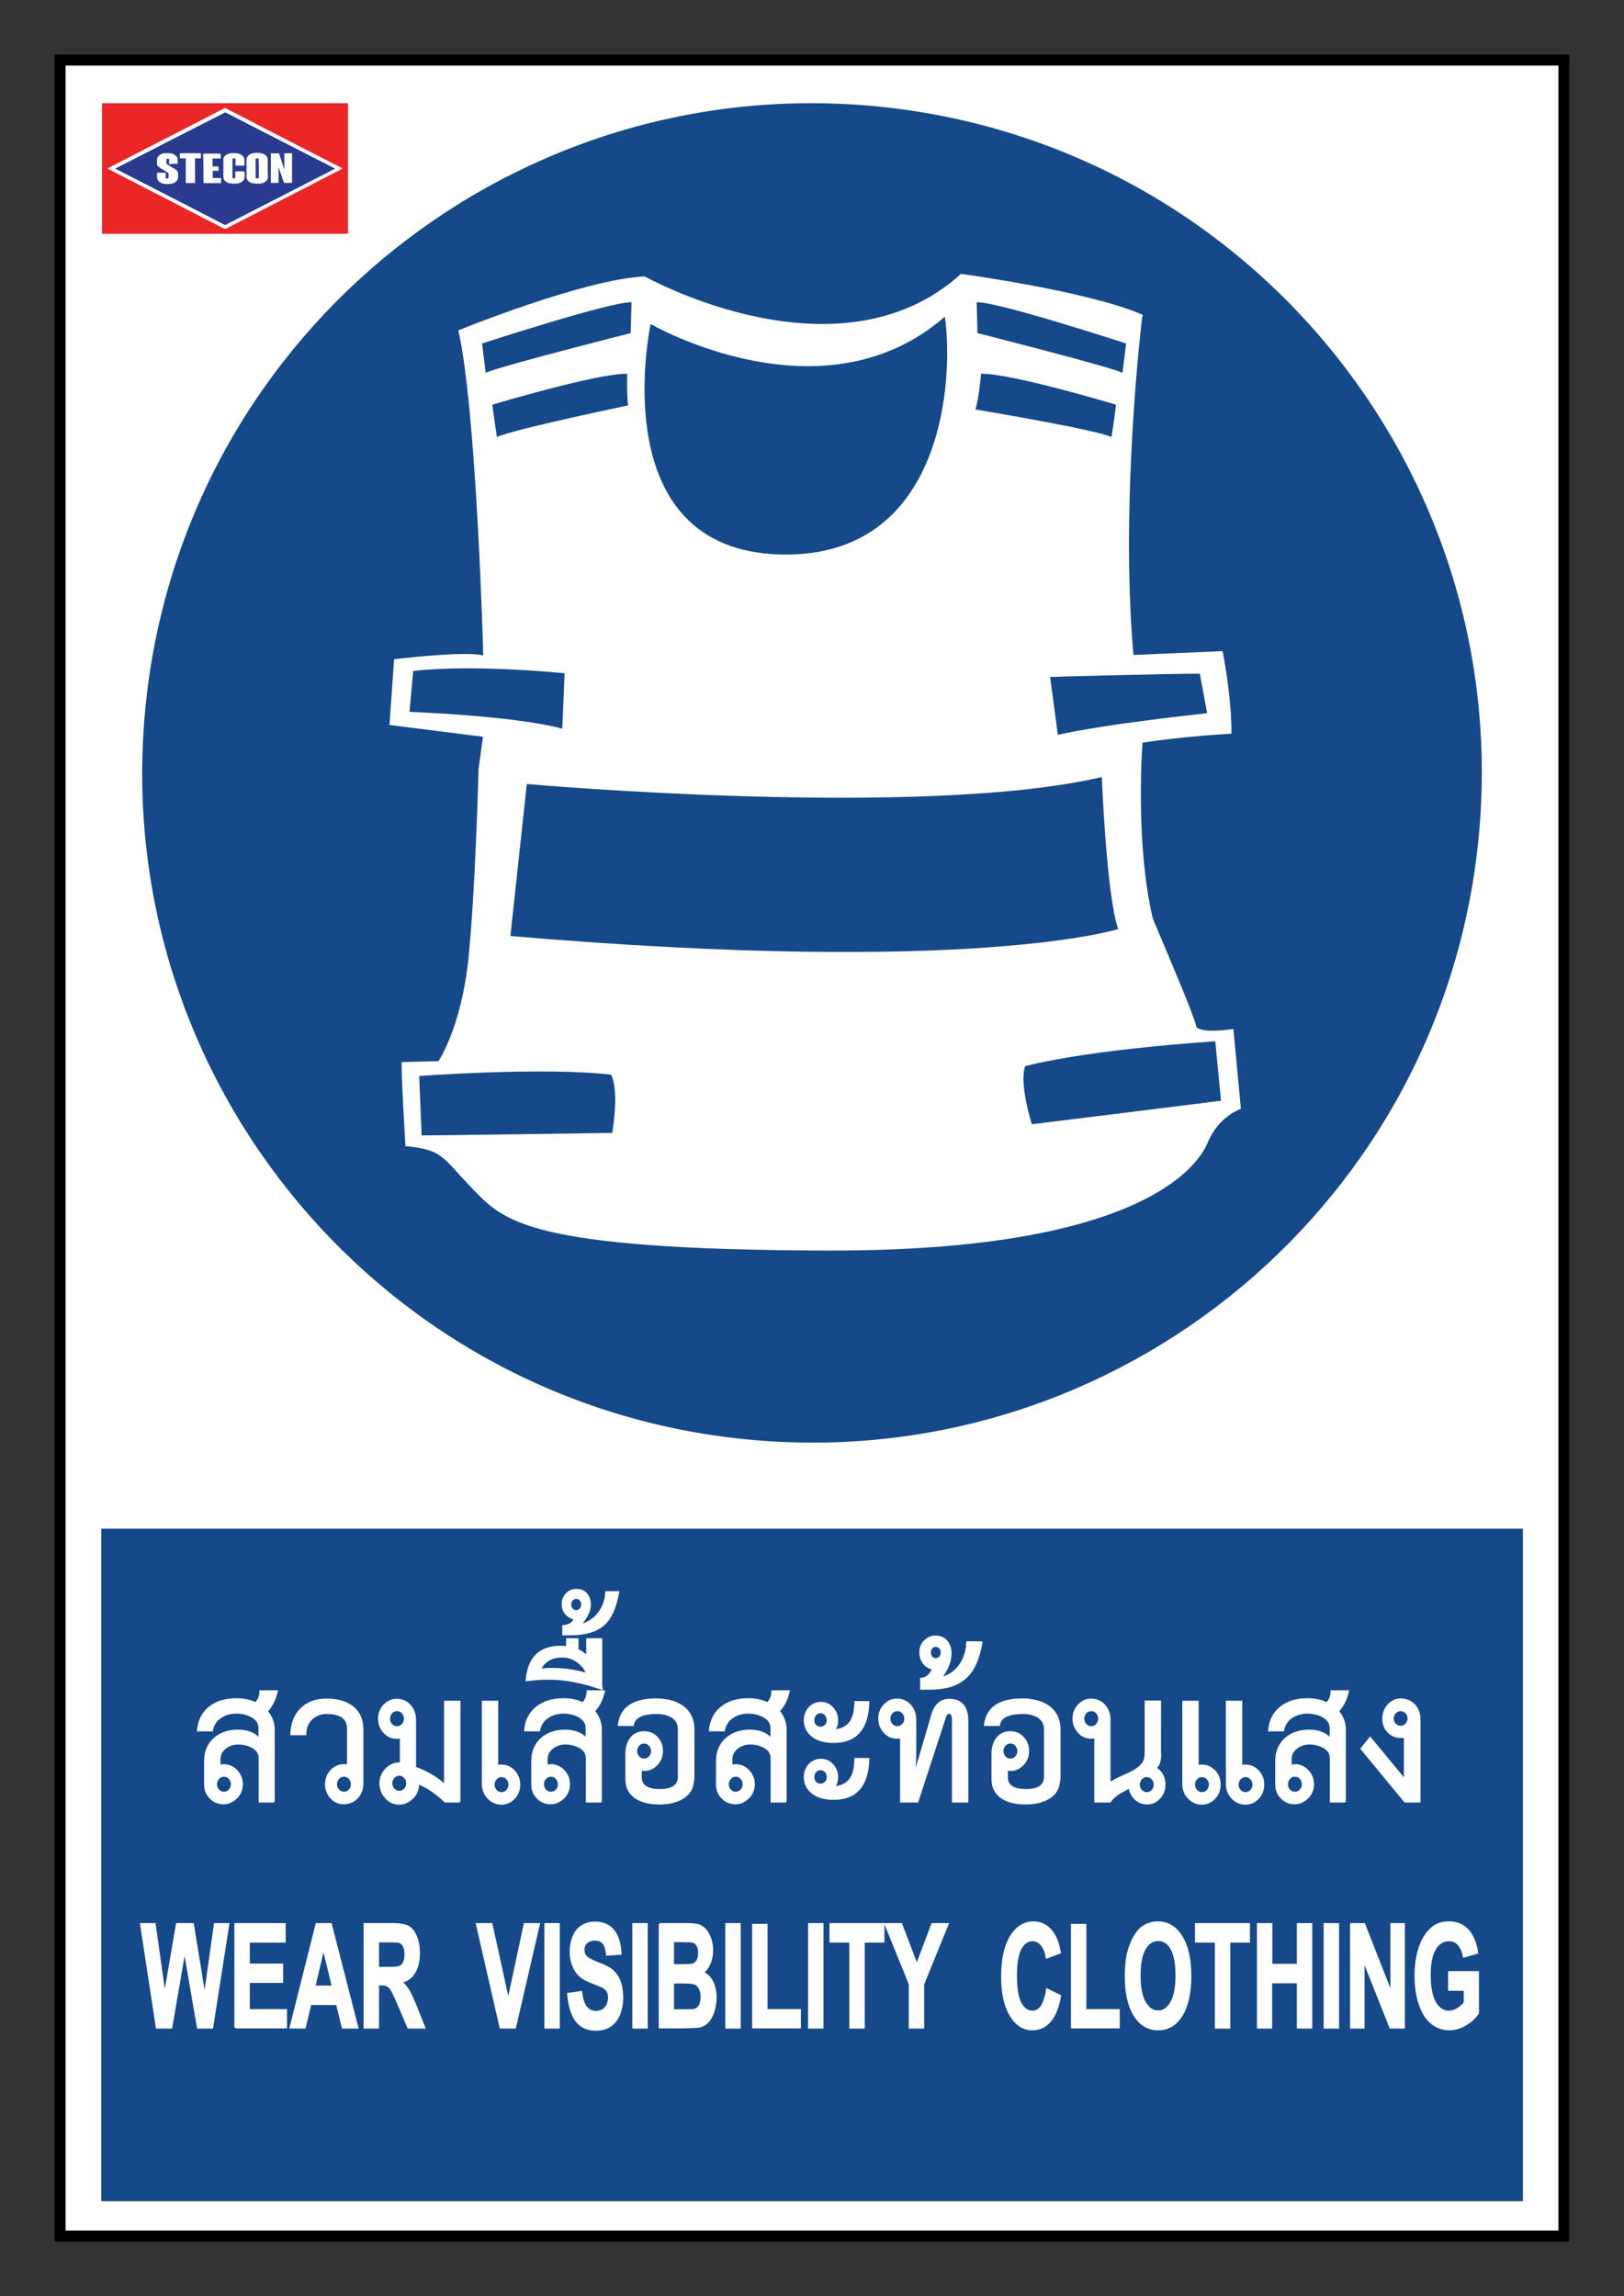 <?xml version="1.0" encoding="utf-8"?>
<!-- Generator: Adobe Illustrator 22.0.0, SVG Export Plug-In . SVG Version: 6.00 Build 0)  -->
<svg version="1.1" id="Layer_1" xmlns="http://www.w3.org/2000/svg" xmlns:xlink="http://www.w3.org/1999/xlink" x="0px" y="0px"
	 viewBox="0 0 841.9 1190.6" style="enable-background:new 0 0 841.9 1190.6;" xml:space="preserve">
<rect x="0" y="0" width="841.9" height="1190.6" fill="#333333" stroke="none"/>
<style type="text/css">
	.st0{fill:none;}
	.st1{fill:#010101;}
	.st2{fill:#FFFFFF;}
	.st3{fill:#154989;}
	.st4{fill:#EB2627;}
	.st5{fill:#2A3B8F;}
	.st6{fill:#FFFFFF;stroke:#FFFFFF;stroke-miterlimit:10;}
	.st7{fill-rule:evenodd;clip-rule:evenodd;fill:#FFFFFF;}
	.st8{fill-rule:evenodd;clip-rule:evenodd;fill:#154989;}
	.st9{fill:#2F3690;}
</style>
<g>
	<g>
		<rect x="0" y="0" class="st0" width="841.9" height="1190.6"/>
		<rect x="28.3" y="28.3" class="st1" width="785.2" height="1133.9"/>
		<rect x="34" y="34" class="st2" width="773.9" height="1122.5"/>
		<rect x="52.5" y="792.6" class="st3" width="737" height="348.7"/>
		<g id="stecon_71_">
			<path id="red_71_" class="st4" d="M52.8,53.5c42.5,0,85,0,127.6,0c0,22.6,0,45.1,0,67.7c-42.5,0-85,0-127.5,0c0-0.2,0-0.5,0-0.7
				c0-22.1,0-44.2,0-66.3C52.9,54,52.8,53.8,52.8,53.5z M55.8,87.4c0.2,0.1,0.4,0.2,0.5,0.3c3.6,1.8,7.1,3.7,10.7,5.5
				c16.4,8.4,32.7,16.8,49.1,25.2c0.4,0.2,0.7,0.2,1.1,0c13.8-7.1,27.6-14.2,41.4-21.3c6.1-3.2,12.3-6.3,18.4-9.5
				c0.1-0.1,0.3-0.2,0.5-0.3c-0.2-0.1-0.3-0.2-0.5-0.3c-3.8-1.9-7.6-3.9-11.4-5.8c-16.2-8.3-32.4-16.7-48.5-25
				c-0.3-0.2-0.5-0.2-0.9,0c-7,3.6-14.1,7.3-21.1,10.9c-12.6,6.5-25.2,12.9-37.7,19.4C56.9,86.8,56.4,87.1,55.8,87.4z"/>
			<g id="white_71_">
				<path class="st2" d="M55.8,87.4c0.6-0.3,1.1-0.6,1.6-0.8c12.6-6.5,25.2-12.9,37.7-19.4c7-3.6,14.1-7.2,21.1-10.9
					c0.3-0.2,0.6-0.1,0.9,0c16.2,8.3,32.4,16.7,48.5,25c3.8,1.9,7.6,3.9,11.4,5.8c0.1,0.1,0.3,0.1,0.5,0.3c-0.2,0.1-0.3,0.2-0.5,0.3
					c-6.1,3.2-12.3,6.3-18.4,9.5c-13.8,7.1-27.6,14.2-41.4,21.3c-0.4,0.2-0.7,0.2-1.1,0C99.7,110,83.4,101.6,67,93.1
					c-3.6-1.8-7.1-3.7-10.7-5.5C56.2,87.6,56,87.5,55.8,87.4z M59.7,87.4c0.2,0.1,0.3,0.2,0.4,0.2c1,0.5,1.9,1,2.9,1.5
					c17.7,9.1,35.5,18.2,53.2,27.3c0.3,0.1,0.5,0.2,0.8,0c12.9-6.6,25.7-13.2,38.6-19.8c5.8-3,11.6-6,17.5-9
					c0.1-0.1,0.3-0.2,0.5-0.3c-0.2-0.1-0.4-0.2-0.6-0.3c-15.9-8.2-31.9-16.4-47.8-24.5c-2.7-1.4-5.5-2.8-8.2-4.2
					c-0.2-0.1-0.4-0.1-0.7,0c-0.3,0.2-0.7,0.4-1.1,0.6C97,68.3,78.6,77.6,60.3,87C60.1,87.1,60,87.2,59.7,87.4z"/>
				<path class="st2" d="M147.4,79.5c1.4,0,2.7,0,4.1,0c0,5.2,0,10.3,0,15.4c-1.4,0-2.8,0-4.2,0c-0.9-2.6-1.8-5.3-2.7-7.9
					c0,0-0.1,0-0.1,0c0,2.6,0,5.2,0,7.9c-1.4,0-2.7,0-4,0c0,0,0,0,0,0c0,0,0,0,0,0c0-0.1,0-0.2,0-0.3c0-4.9,0-9.9,0-14.8
					c0,0,0-0.1,0-0.2c0.1,0,0.3,0,0.4,0c1.2,0,2.3,0,3.5,0c0.4,0,0.4,0,0.5,0.4c0.8,2.5,1.6,5,2.4,7.5c0,0.1,0.1,0.2,0.2,0.4
					C147.4,85,147.4,82.3,147.4,79.5z"/>
				<path class="st2" d="M138.8,87.3c0,1.5,0,3,0,4.5c0,0.8-0.3,1.4-0.8,1.9c-0.7,0.7-1.6,1.2-2.6,1.3c-1.5,0.3-3.1,0.3-4.6-0.1
					c-0.9-0.2-1.6-0.6-2.3-1.3c-0.5-0.5-0.8-1.1-0.8-1.9c0-3,0-6.1,0-9.1c0-0.7,0.2-1.3,0.7-1.8c0.6-0.7,1.4-1.2,2.3-1.4
					c1.7-0.4,3.5-0.4,5.2,0.1c0.7,0.2,1.4,0.6,2,1.2c0.6,0.5,0.9,1.2,0.8,2C138.8,84.3,138.8,85.8,138.8,87.3z M134.2,87.3
					c0-1.5,0-2.9,0-4.4c0-0.7-0.1-0.9-0.8-0.9c-0.1,0-0.2,0-0.2,0c-0.5,0.1-0.6,0.2-0.6,0.7c0,3,0,6,0,9c0,0.5,0.1,0.7,0.6,0.7
					c0.2,0,0.3,0,0.5,0c0.5-0.1,0.6-0.2,0.6-0.7C134.2,90.3,134.2,88.8,134.2,87.3z"/>
				<path class="st2" d="M126.7,88.9c0,0.2,0,0.3,0,0.5c0,0.8,0,1.6,0,2.4c0,0.8-0.3,1.5-0.9,2c-0.7,0.7-1.5,1.1-2.5,1.3
					c-1.5,0.3-3,0.3-4.5-0.1c-0.8-0.2-1.5-0.6-2.2-1.2c-0.6-0.6-0.9-1.2-0.9-2.1c0-3,0-5.9,0-8.9c0-0.9,0.3-1.6,0.9-2.1
					c0.7-0.7,1.6-1.1,2.5-1.2c1.4-0.2,2.9-0.2,4.3,0.1c0.9,0.2,1.6,0.6,2.3,1.2c0.6,0.6,0.9,1.2,0.9,2.1c0,0.8,0,1.7,0,2.5
					c0,0.2,0,0.3,0,0.5c-1.6,0-3.1,0-4.6,0c0-0.2,0-0.3,0-0.5c0-0.9,0-1.7,0-2.6c0-0.5-0.1-0.6-0.6-0.7c-0.1,0-0.2,0-0.3,0
					c-0.7,0.1-0.7,0.3-0.7,0.8c0,2.9,0,5.9,0,8.8c0,0.1,0,0.2,0,0.3c0,0.2,0.1,0.4,0.3,0.4c0.1,0,0.3,0.1,0.4,0.1
					c0.6,0.1,0.8-0.2,0.8-0.8c0-0.8,0-1.5,0-2.3c0-0.2,0-0.3,0-0.5C122.4,88.8,126,88.8,126.7,88.9z"/>
				<path class="st2" d="M105.5,94.9c0-5.1,0-10.2,0-15.3c0.4-0.1,8.7-0.1,9.1,0c0,0.8,0,1.6,0,2.5c-0.1,0-0.3,0-0.4,0
					c-1.1,0-2.2,0-3.3,0c-0.1,0-0.3,0-0.5,0c0,1.4,0,2.7,0,4.1c1,0,2.1,0,3.1,0c0,0.8,0,1.5,0,2.2c-0.4,0.1-0.7,0.1-1,0.1
					c-0.3,0-0.7,0-1,0c-0.3,0-0.7,0-1,0c-0.1,0.3-0.1,2.8,0,3.7c0.1,0,0.3,0,0.5,0c1.1,0,2.2,0,3.3,0c0.2,0,0.3,0,0.5,0
					c0,0.9,0,1.8,0,2.6C114.3,95,106,95,105.5,94.9z"/>
				<path class="st2" d="M101.1,94.9c-1.6,0-3.1,0-4.7,0c0-4.3,0-8.5,0-12.8c-1,0-2,0-3,0c-0.1-0.4-0.1-2.1,0-2.6
					c0.3-0.1,10.4-0.1,10.8,0c0.1,0.3,0.1,2.1,0,2.6c-1,0-2,0-3,0C101.1,86.4,101.1,90.6,101.1,94.9z"/>
				<path class="st2" d="M92.1,84.9c-1.6,0-3.1,0-4.6,0c0-0.2,0-0.3,0-0.5c0-0.6,0-1.2,0-1.8c0-0.4-0.1-0.6-0.5-0.6
					c-0.1,0-0.2,0-0.4,0c-0.3,0-0.5,0.2-0.5,0.5c0,0.6,0,1.1,0,1.7c0,0.4,0.2,0.6,0.5,0.8c0.4,0.2,0.7,0.4,1.1,0.7
					c1,0.6,2,1.1,2.9,1.7c0.1,0.1,0.3,0.2,0.4,0.3c0.7,0.5,1.1,1.2,1.1,2.1c0,0.7,0,1.3,0,2c0,0.7-0.2,1.3-0.7,1.7
					c-0.7,0.7-1.5,1.2-2.4,1.4c-1.5,0.4-3.1,0.4-4.7,0c-0.8-0.2-1.6-0.6-2.2-1.2c-0.6-0.5-0.9-1.2-0.9-2.1c0-0.8,0-1.5,0-2.3
					c0.3-0.1,3.9-0.1,4.5,0c0,0.1,0,0.3,0,0.4c0,0.7,0,1.3,0,2c0,0.4,0.1,0.6,0.5,0.6c0.2,0,0.5,0,0.7-0.1c0.2,0,0.3-0.2,0.3-0.4
					c0-0.6,0-1.2,0-1.8c0-0.3-0.2-0.6-0.4-0.7c-0.4-0.3-0.8-0.5-1.2-0.8c-1-0.6-2-1.2-2.9-1.8c-0.3-0.2-0.6-0.4-0.9-0.7
					c-0.4-0.4-0.6-0.9-0.6-1.5c0-0.7,0-1.3,0-2c0-0.8,0.3-1.4,0.8-1.9c0.7-0.7,1.6-1.2,2.6-1.4c1.4-0.3,2.8-0.3,4.2,0.1
					c0.9,0.2,1.7,0.7,2.3,1.3c0.5,0.5,0.8,1.1,0.8,1.9C92.1,83.5,92.1,84.2,92.1,84.9z"/>
			</g>
			<g id="blue_71_">
				<path class="st5" d="M59.7,87.4c0.3-0.1,0.5-0.2,0.7-0.3c18.3-9.4,36.6-18.8,54.9-28.1c0.4-0.2,0.7-0.4,1.1-0.6
					c0.2-0.1,0.4-0.1,0.7,0c2.7,1.4,5.4,2.8,8.2,4.2c15.9,8.2,31.9,16.4,47.8,24.5c0.2,0.1,0.3,0.2,0.6,0.3
					c-0.2,0.1-0.3,0.2-0.5,0.3c-5.8,3-11.6,6-17.5,9c-12.9,6.6-25.7,13.2-38.6,19.8c-0.3,0.1-0.5,0.1-0.8,0
					C98.5,107.3,80.8,98.2,63,89.1c-1-0.5-1.9-1-2.9-1.5C60,87.5,59.9,87.5,59.7,87.4z M147.4,79.5c0,2.8,0,5.5,0,8.3
					c-0.1-0.1-0.1-0.2-0.2-0.4c-0.8-2.5-1.6-5-2.4-7.5c-0.1-0.4-0.1-0.4-0.5-0.4c-1.2,0-2.3,0-3.5,0c-0.1,0-0.3,0-0.4,0
					c0,0.1,0,0.1,0,0.2c0,4.9,0,9.9,0,14.8c0,0.1,0,0.2,0,0.3c0,0,0,0,0,0c0,0,0,0,0,0c1.3,0,2.7,0,4,0c0-2.7,0-5.3,0-7.9
					c0,0,0.1,0,0.1,0c0.9,2.6,1.8,5.3,2.7,7.9c1.4,0,2.8,0,4.2,0c0-5.1,0-10.2,0-15.4C150.2,79.5,148.8,79.5,147.4,79.5z
					 M138.8,87.3c0-1.5,0-3,0-4.5c0-0.8-0.3-1.5-0.8-2c-0.6-0.6-1.2-1-2-1.2c-1.7-0.5-3.5-0.5-5.2-0.1c-0.9,0.2-1.7,0.7-2.3,1.4
					c-0.4,0.5-0.7,1.1-0.7,1.8c0,3,0,6.1,0,9.1c0,0.8,0.3,1.4,0.8,1.9c0.6,0.7,1.4,1.1,2.3,1.3c1.5,0.3,3.1,0.3,4.6,0.1
					c1-0.2,1.8-0.6,2.6-1.3c0.5-0.5,0.8-1.2,0.8-1.9C138.8,90.3,138.8,88.8,138.8,87.3z M126.7,88.9c-0.6-0.1-4.3-0.1-4.7,0
					c0,0.1,0,0.3,0,0.5c0,0.8,0,1.5,0,2.3c0,0.7-0.2,0.9-0.8,0.8c-0.1,0-0.3,0-0.4-0.1c-0.2-0.1-0.3-0.2-0.3-0.4c0-0.1,0-0.2,0-0.3
					c0-2.9,0-5.9,0-8.8c0-0.5,0-0.7,0.7-0.8c0.1,0,0.2,0,0.3,0c0.5,0.1,0.6,0.2,0.6,0.7c0,0.9,0,1.7,0,2.6c0,0.2,0,0.3,0,0.5
					c1.6,0,3.1,0,4.6,0c0-0.2,0-0.4,0-0.5c0-0.8,0-1.7,0-2.5c0-0.9-0.3-1.5-0.9-2.1c-0.7-0.6-1.4-1-2.3-1.2
					c-1.4-0.3-2.9-0.3-4.3-0.1c-0.9,0.2-1.8,0.6-2.5,1.2c-0.6,0.6-0.9,1.3-0.9,2.1c0,3,0,5.9,0,8.9c0,0.9,0.3,1.6,0.9,2.1
					c0.6,0.6,1.4,1,2.2,1.2c1.5,0.3,3,0.3,4.5,0.1c0.9-0.2,1.8-0.6,2.5-1.3c0.6-0.5,0.9-1.2,0.9-2c0-0.8,0-1.6,0-2.4
					C126.7,89.2,126.7,89.1,126.7,88.9z M92.1,84.9c0-0.7,0-1.4,0-2.1c0-0.8-0.3-1.4-0.8-1.9c-0.7-0.7-1.4-1.1-2.3-1.3
					c-1.4-0.3-2.8-0.3-4.2-0.1c-1,0.2-1.9,0.6-2.6,1.4c-0.5,0.5-0.8,1.1-0.8,1.9c0,0.7,0,1.3,0,2c0,0.6,0.2,1.1,0.6,1.5
					c0.3,0.2,0.6,0.5,0.9,0.7c1,0.6,2,1.2,2.9,1.8c0.4,0.2,0.8,0.5,1.2,0.8c0.2,0.2,0.4,0.4,0.4,0.7c0,0.6,0,1.2,0,1.8
					c0,0.2-0.1,0.4-0.3,0.4c-0.2,0-0.5,0.1-0.7,0.1c-0.4,0-0.5-0.2-0.5-0.6c0-0.7,0-1.3,0-2c0-0.1,0-0.3,0-0.4
					c-0.6-0.1-4.2-0.1-4.5,0c0,0.7,0,1.5,0,2.3c0,0.9,0.3,1.5,0.9,2.1c0.6,0.6,1.4,1,2.2,1.2c1.6,0.4,3.1,0.3,4.7,0
					c0.9-0.2,1.7-0.7,2.4-1.4c0.4-0.5,0.7-1.1,0.7-1.7c0-0.7,0-1.3,0-2c0-0.9-0.4-1.6-1.1-2.1c-0.1-0.1-0.3-0.2-0.4-0.3
					c-1-0.6-2-1.1-2.9-1.7c-0.4-0.2-0.7-0.4-1.1-0.7c-0.3-0.2-0.5-0.4-0.5-0.8c0-0.6,0-1.1,0-1.7c0-0.3,0.2-0.5,0.5-0.5
					c0.1,0,0.2,0,0.4,0c0.4,0,0.5,0.2,0.5,0.6c0,0.6,0,1.2,0,1.8c0,0.1,0,0.3,0,0.5C89.1,84.9,90.6,84.9,92.1,84.9z M105.5,94.9
					c0.5,0.1,8.8,0.1,9.1,0c0-0.9,0-1.7,0-2.6c-0.2,0-0.3,0-0.5,0c-1.1,0-2.2,0-3.3,0c-0.2,0-0.3,0-0.5,0c-0.1-0.8,0-3.3,0-3.7
					c0.3,0,0.7,0,1,0c0.3,0,0.7,0,1,0c0.3,0,0.7,0.1,1-0.1c0-0.7,0-1.5,0-2.2c-1.1,0-2.1,0-3.1,0c0-1.4,0-2.7,0-4.1
					c0.2,0,0.3,0,0.5,0c1.1,0,2.2,0,3.3,0c0.1,0,0.3,0,0.4,0c0-0.9,0-1.7,0-2.5c-0.4-0.1-8.7-0.1-9.1,0
					C105.5,84.7,105.5,89.8,105.5,94.9z M101.1,94.9c0-4.3,0-8.5,0-12.8c1,0,2,0,3,0c0.1-0.5,0.1-2.2,0-2.6
					c-0.4-0.1-10.5-0.1-10.8,0c-0.1,0.4-0.1,2.2,0,2.6c1,0,2,0,3,0c0,4.3,0,8.5,0,12.8C97.9,94.9,99.5,94.9,101.1,94.9z"/>
				<path class="st5" d="M134.2,87.3c0,1.5,0,3,0,4.5c0,0.5-0.1,0.6-0.6,0.7c-0.2,0-0.3,0-0.5,0c-0.5-0.1-0.6-0.2-0.6-0.7
					c0-3,0-6,0-9c0-0.5,0.1-0.6,0.6-0.7c0.1,0,0.2,0,0.2,0c0.7,0,0.8,0.1,0.8,0.9C134.2,84.4,134.2,85.9,134.2,87.3z"/>
			</g>
		</g>
	</g>
	<g>
		<path class="st6" d="M81.3,1051.3l-8.2-53.7h7.1l5.2,36.9l6.3-36.9h8.3l6.1,37.5l5.3-37.5h7l-8.4,53.7h-7.4l-6.9-40.1l-6.9,40.1
			H81.3z"/>
		<path class="st6" d="M122,1051.3v-53.7h25.6v9.1H129v11.9h17.3v9H129v14.6h19.3v9H122z"/>
		<path class="st6" d="M185.3,1051.3h-7.6l-3-12.2h-13.8l-2.9,12.2h-7.4l13.5-53.7h7.4L185.3,1051.3z M172.5,1030l-4.8-19.9
			l-4.7,19.9H172.5z"/>
		<path class="st6" d="M189,1051.3v-53.7h14.7c3.7,0,6.4,0.5,8,1.4c1.7,1,3,2.7,4,5.1c1,2.5,1.5,5.3,1.5,8.5c0,4-0.8,7.4-2.3,10
			c-1.5,2.6-3.8,4.3-6.8,5c1.5,1.4,2.8,2.9,3.7,4.5c1,1.6,2.3,4.5,4,8.7l4.2,10.5h-8.3l-5-11.7c-1.8-4.2-3-6.8-3.7-7.9
			c-0.7-1.1-1.4-1.8-2.1-2.2c-0.7-0.4-1.9-0.6-3.5-0.6H196v22.4H189z M196,1020.3h5.2c3.3,0,5.4-0.2,6.3-0.7c0.8-0.4,1.5-1.2,2-2.3
			c0.5-1.1,0.7-2.4,0.7-4c0-1.8-0.3-3.3-0.9-4.4c-0.6-1.1-1.5-1.8-2.6-2.1c-0.6-0.1-2.3-0.2-5.1-0.2H196V1020.3z"/>
		<path class="st6" d="M259.5,1051.3l-12.3-53.7h7.6l8.7,39.7l8.5-39.7h7.4l-12.4,53.7H259.5z"/>
		<path class="st6" d="M282.7,1051.3v-53.7h7v53.7H282.7z"/>
		<path class="st6" d="M294.5,1033.8l6.8-1c0.4,3.5,1.2,6.1,2.5,7.8s2.9,2.5,5.1,2.5c2.2,0,3.9-0.7,5.1-2.2c1.1-1.5,1.7-3.2,1.7-5.2
			c0-1.3-0.2-2.3-0.7-3.2c-0.5-0.9-1.3-1.7-2.5-2.3c-0.8-0.4-2.7-1.2-5.6-2.3c-3.7-1.4-6.4-3.2-7.9-5.3c-2.1-3-3.2-6.6-3.2-10.8
			c0-2.7,0.5-5.3,1.5-7.7c1-2.4,2.4-4.2,4.3-5.4c1.9-1.2,4.1-1.9,6.8-1.9c4.3,0,7.6,1.5,9.8,4.4s3.3,6.9,3.5,11.8l-7,0.5
			c-0.3-2.8-0.9-4.7-1.9-6c-1-1.2-2.5-1.8-4.4-1.8c-2,0-3.6,0.6-4.8,1.9c-0.7,0.8-1.1,1.9-1.1,3.3c0,1.3,0.3,2.4,1,3.3
			c0.9,1.1,3,2.3,6.4,3.6c3.4,1.2,5.9,2.5,7.5,3.9s2.9,3.1,3.8,5.5c0.9,2.3,1.4,5.2,1.4,8.6c0,3.1-0.6,6-1.6,8.6
			c-1.1,2.7-2.7,4.7-4.7,6c-2,1.3-4.5,2-7.5,2c-4.4,0-7.7-1.6-10.1-4.7C296.4,1044.4,295,1039.8,294.5,1033.8z"/>
		<path class="st6" d="M328.3,1051.3v-53.7h7v53.7H328.3z"/>
		<path class="st6" d="M341.9,997.6h13.8c2.7,0,4.8,0.2,6.1,0.5s2.5,1.1,3.6,2.2c1.1,1.1,1.9,2.6,2.7,4.5c0.7,1.9,1.1,4,1.1,6.3
			c0,2.5-0.4,4.8-1.3,6.9c-0.9,2.1-2.1,3.7-3.5,4.7c2.1,1,3.7,2.6,4.9,4.9c1.1,2.3,1.7,5,1.7,8.1c0,2.4-0.4,4.8-1.1,7.1
			c-0.7,2.3-1.7,4.2-3,5.5c-1.3,1.4-2.8,2.2-4.7,2.5c-1.2,0.2-4,0.3-8.4,0.4h-11.8V997.6z M348.9,1006.5v12.4h4.6
			c2.7,0,4.4-0.1,5.1-0.2c1.2-0.2,2.1-0.9,2.8-1.9c0.7-1.1,1-2.5,1-4.2c0-1.7-0.3-3-0.9-4s-1.5-1.7-2.6-1.9c-0.7-0.1-2.7-0.2-6-0.2
			H348.9z M348.9,1027.9v14.4h6.5c2.5,0,4.1-0.1,4.8-0.3c1-0.3,1.9-1,2.5-2.1c0.7-1.1,1-2.7,1-4.6c0-1.6-0.3-3-0.8-4.1
			c-0.5-1.1-1.2-1.9-2.2-2.5c-1-0.5-3-0.8-6.2-0.8H348.9z"/>
		<path class="st6" d="M376.5,1051.3v-53.7h7v53.7H376.5z"/>
		<path class="st6" d="M390.4,1051.3V998h7v44.2h17.3v9H390.4z"/>
		<path class="st6" d="M419.4,1051.3v-53.7h7v53.7H419.4z"/>
		<path class="st6" d="M440.8,1051.3v-44.6h-10.3v-9.1H458v9.1h-10.2v44.6H440.8z"/>
		<path class="st6" d="M471.6,1051.3v-22.6L459,997.6h8.2l8.1,21.2l8-21.2h8l-12.7,31.2v22.5H471.6z"/>
		<path class="st6" d="M542.8,1031.5l6.8,3.3c-1,5.9-2.8,10.2-5.2,13.1c-2.4,2.8-5.5,4.3-9.2,4.3c-4.6,0-8.4-2.4-11.3-7.3
			c-3-4.9-4.4-11.5-4.4-20c0-8.9,1.5-15.9,4.5-20.8c3-4.9,6.9-7.4,11.7-7.4c4.2,0,7.7,1.9,10.3,5.8c1.6,2.3,2.7,5.6,3.5,9.9
			l-6.9,2.6c-0.4-2.8-1.3-5-2.6-6.6s-2.9-2.4-4.7-2.4c-2.6,0-4.6,1.4-6.2,4.3c-1.6,2.9-2.4,7.5-2.4,13.9c0,6.8,0.8,11.6,2.4,14.5
			c1.6,2.9,3.6,4.3,6.1,4.3c1.9,0,3.4-0.9,4.8-2.7C541.2,1038.3,542.2,1035.5,542.8,1031.5z"/>
		<path class="st6" d="M555.7,1051.3V998h7v44.2H580v9H555.7z"/>
		<path class="st6" d="M583.6,1024.8c0-5.5,0.5-10.1,1.6-13.8c0.8-2.7,1.9-5.2,3.2-7.4c1.4-2.2,2.8-3.8,4.5-4.8
			c2.2-1.4,4.6-2.1,7.4-2.1c5.1,0,9.2,2.5,12.2,7.4c3.1,4.9,4.6,11.7,4.6,20.5c0,8.7-1.5,15.4-4.5,20.3c-3,4.9-7.1,7.3-12.2,7.3
			c-5.1,0-9.2-2.4-12.3-7.3C585.1,1040,583.6,1033.3,583.6,1024.8z M590.8,1024.4c0,6.1,0.9,10.7,2.7,13.8c1.8,3.1,4.1,4.7,6.9,4.7
			s5.1-1.6,6.8-4.7c1.8-3.1,2.7-7.8,2.7-14c0-6.2-0.9-10.7-2.6-13.8c-1.7-3-4-4.5-6.9-4.5s-5.2,1.5-7,4.6
			C591.7,1013.6,590.8,1018.2,590.8,1024.4z"/>
		<path class="st6" d="M630.3,1051.3v-44.6h-10.3v-9.1h27.5v9.1h-10.2v44.6H630.3z"/>
		<path class="st6" d="M652.1,1051.3v-53.7h7v21.1h13.7v-21.1h7v53.7h-7v-23.5H659v23.5H652.1z"/>
		<path class="st6" d="M686.7,1051.3v-53.7h7v53.7H686.7z"/>
		<path class="st6" d="M700.4,1051.3v-53.7h6.8l14.1,35.9v-35.9h6.5v53.7h-7l-13.9-35v35H700.4z"/>
		<path class="st6" d="M751.2,1031.5v-9h15v21.4c-1.5,2.2-3.6,4.1-6.4,5.8c-2.8,1.7-5.6,2.5-8.4,2.5c-3.6,0-6.8-1.2-9.5-3.5
			s-4.7-5.7-6.1-10.1c-1.4-4.4-2-9.1-2-14.3c0-5.6,0.8-10.6,2.3-14.9c1.5-4.3,3.7-7.7,6.6-10c2.2-1.8,5-2.7,8.3-2.7
			c4.3,0,7.6,1.4,10.1,4.2c2.4,2.8,4,6.7,4.7,11.6l-6.9,2c-0.5-2.6-1.4-4.7-2.7-6.2s-3-2.3-5-2.3c-3,0-5.5,1.5-7.3,4.5
			c-1.8,3-2.7,7.5-2.7,13.4c0,6.4,0.9,11.2,2.7,14.3c1.8,3.2,4.2,4.8,7.2,4.8c1.5,0,2.9-0.4,4.4-1.3c1.5-0.9,2.7-2,3.8-3.2v-6.8
			H751.2z"/>
	</g>
	<g>
		<path class="st6" d="M142.1,934.1h-7.5v-22.5c0-2.6-1.4-4.6-4.1-6c-2.1-1-4.4-1.6-7-1.6c-2.5,0-4.6,0.7-6.4,2
			c-2.2,1.6-3.3,3.6-3.3,6.2v3.3c1.1-0.2,1.9-0.3,2.2-0.3c2.6,0,4.8,1,6.6,2.9c1.9,2,2.8,4.3,2.8,7c0,2.8-1,5.1-2.9,7
			c-1.9,1.9-4.2,2.9-6.6,2.9c-2.7,0-4.9-0.9-6.8-2.8c-1.9-1.9-2.8-4.2-2.8-7.1v-12c0-5.1,1.8-9.1,5.3-12c3.1-2.5,7-3.8,11.7-3.8
			c5,0,8.7,1.5,11.2,4.4v-5.8c0-2.7-1.5-4.7-4.4-6.2c-2.3-1.1-4.8-1.7-7.6-1.7c-3.1,0-5.8,0.8-8.1,2.3c-2.5,1.7-4,4-4.5,6.9h-7.3
			c0.5-5.3,2.6-9.4,6.4-12.2c3.5-2.7,8.1-4,13.7-4c3.6,0,6.9,0.7,9.8,2.1c1.7-1.6,2.5-3.7,2.5-6.2h8.5c-1,4.4-2.7,7.8-5.2,10.3
			c2.4,2.8,3.6,6,3.6,9.6V934.1z M120.2,925.1c0-1.2-0.4-2.3-1.2-3.1c-0.8-0.9-1.8-1.3-2.9-1.3c-1.1,0-2.1,0.4-2.9,1.3
			c-0.8,0.9-1.2,1.9-1.2,3.1c0,1.2,0.4,2.3,1.2,3.1c0.8,0.9,1.8,1.3,2.9,1.3c1.1,0,2.1-0.4,2.9-1.3
			C119.7,927.4,120.2,926.4,120.2,925.1z"/>
		<path class="st6" d="M187.9,924.6c0,3-0.9,5.5-2.8,7.5c-1.9,1.9-4.2,2.9-6.9,2.9c-2.6,0-4.8-1-6.5-2.9c-1.8-1.9-2.7-4.2-2.7-6.9
			c0-2.8,0.9-5.1,2.7-7.1c1.8-1.9,3.9-2.9,6.5-2.9c0.9,0,1.6,0,2.2,0.1v-18.9c0-5.5-3.7-8.2-11.1-8.2c-3.1,0-5.7,1-7.8,3
			c-2.1,2-3.2,4.7-3.2,8h-7.3c0.2-5.7,2-10.2,5.3-13.3c3.3-3.2,7.6-4.7,13-4.7c5.3,0,9.6,1.1,12.8,3.4c3.9,2.7,5.8,6.8,5.8,12.4
			V924.6z M182.4,925.1c0-1.2-0.4-2.3-1.2-3.1c-0.8-0.9-1.8-1.3-2.9-1.3c-1.1,0-2.1,0.4-2.9,1.3c-0.8,0.9-1.2,1.9-1.2,3.1
			c0,1.2,0.4,2.3,1.2,3.1c0.8,0.9,1.8,1.3,2.9,1.3c1.1,0,2.1-0.4,2.9-1.3C182,927.4,182.4,926.4,182.4,925.1z"/>
		<path class="st6" d="M238.3,934.1h-7.5c-4.7-4.5-9.4-7.7-14.1-9.5v0.7c0,2.8-1,5.1-3,7c-2,1.9-4.2,2.9-6.7,2.9c-2.7,0-5-1-6.9-3.1
			s-2.9-4.5-2.9-7.4c0-2.9,1-5.3,2.9-7.3c1.9-2,4.2-3.1,6.9-3.1h0.8v-13.5c-0.8,0.2-1.5,0.3-2.1,0.3c-2.6,0-4.8-1-6.5-2.9
			c-1.8-2-2.7-4.3-2.7-7.1c0-2.7,0.9-5,2.7-6.9c1.8-1.9,3.9-2.9,6.5-2.9c2.7,0,5,1,6.8,3c1.8,2,2.7,4.5,2.7,7.5v24.7
			c6.4,2.3,11.5,5.4,15.5,9.2v-43.4h7.5V934.1z M209.9,891.1c0-1.2-0.4-2.3-1.2-3.1c-0.8-0.9-1.8-1.3-2.9-1.3
			c-1.1,0-2.1,0.4-2.9,1.3c-0.8,0.9-1.2,1.9-1.2,3.1c0,1.2,0.4,2.3,1.2,3.1c0.8,0.9,1.8,1.3,2.9,1.3c1.1,0,2.1-0.4,2.9-1.3
			C209.5,893.3,209.9,892.3,209.9,891.1z M211.1,924.6c0-1.2-0.4-2.3-1.2-3.1c-0.8-0.9-1.8-1.3-2.9-1.3c-1.1,0-2.1,0.4-2.9,1.3
			c-0.8,0.9-1.2,1.9-1.2,3.1c0,1.2,0.4,2.3,1.2,3.1c0.8,0.9,1.8,1.3,2.9,1.3c1.1,0,2.1-0.4,2.9-1.3
			C210.7,926.9,211.1,925.8,211.1,924.6z"/>
		<path class="st6" d="M269.2,925.3c0,2.8-0.9,5.1-2.7,7c-1.8,1.9-4,2.9-6.5,2.9c-2.7,0-5-1-6.9-3c-1.9-2-2.8-4.5-2.8-7.5v-42.4h7.5
			v33.4c0.4-0.2,1.1-0.3,2.2-0.3c2.5,0,4.7,1,6.5,2.9C268.2,920.2,269.2,922.5,269.2,925.3z M264.1,925.3c0-1.2-0.4-2.3-1.2-3.1
			c-0.8-0.9-1.8-1.3-2.9-1.3c-1.1,0-2.1,0.4-2.9,1.3c-0.8,0.9-1.2,1.9-1.2,3.1c0,1.2,0.4,2.3,1.2,3.1c0.8,0.9,1.8,1.3,2.9,1.3
			c1.1,0,2.1-0.4,2.9-1.3C263.7,927.5,264.1,926.5,264.1,925.3z"/>
		<path class="st6" d="M311.7,934.1h-7.5v-22.5c0-2.6-1.4-4.6-4.1-6c-2.1-1-4.4-1.6-7-1.6c-2.5,0-4.6,0.7-6.4,2
			c-2.2,1.6-3.3,3.6-3.3,6.2v3.3c1.1-0.2,1.9-0.3,2.2-0.3c2.6,0,4.8,1,6.6,2.9c1.9,2,2.8,4.3,2.8,7c0,2.8-1,5.1-2.9,7
			c-1.9,1.9-4.2,2.9-6.6,2.9c-2.7,0-4.9-0.9-6.8-2.8c-1.9-1.9-2.8-4.2-2.8-7.1v-12c0-5.1,1.8-9.1,5.3-12c3.1-2.5,7-3.8,11.7-3.8
			c5,0,8.7,1.5,11.2,4.4v-5.8c0-2.7-1.5-4.7-4.4-6.2c-2.3-1.1-4.8-1.7-7.6-1.7c-3.1,0-5.8,0.8-8.1,2.3c-2.5,1.7-4,4-4.5,6.9h-7.3
			c0.5-5.3,2.6-9.4,6.4-12.2c3.5-2.7,8.1-4,13.7-4c3.6,0,6.9,0.7,9.8,2.1c1.7-1.6,2.5-3.7,2.5-6.2h8.5c-1,4.4-2.7,7.8-5.2,10.3
			c2.4,2.8,3.6,6,3.6,9.6V934.1z M289.7,925.1c0-1.2-0.4-2.3-1.2-3.1c-0.8-0.9-1.8-1.3-2.9-1.3c-1.1,0-2.1,0.4-2.9,1.3
			c-0.8,0.9-1.2,1.9-1.2,3.1c0,1.2,0.4,2.3,1.2,3.1c0.8,0.9,1.8,1.3,2.9,1.3c1.1,0,2.1-0.4,2.9-1.3
			C289.3,927.4,289.7,926.4,289.7,925.1z"/>
		<path class="st6" d="M311.9,875.6c-10-3.5-19.1-5.2-27.4-5.2c-3.8,0-7.6,0.3-11.5,0.8c1-11.6,6.8-17.4,17.6-17.4
			c1.2,0,2.3,0.1,3.4,0.3v-4.2h5.4v5.5c1.8,0.8,3.4,2,5,3.5v-9h7.3v23.9L311.9,875.6z M304.2,867.9c-0.5-2.2-1.9-4.2-4.4-6.1
			c-2.4-1.9-5.2-2.9-8.2-2.9c-2.9,0-5.4,0.6-7.5,1.9c-2.1,1.3-3.4,2.9-4,5c1.4-0.3,3.5-0.5,6.4-0.5
			C292.5,865.3,298.4,866.2,304.2,867.9z"/>
		<path class="st6" d="M320.5,825.6c-1.5,8.2-4.1,13.9-8,17.1c-3.9,3.2-9.6,4.7-17.1,4.7H292v-4.3c3.2-0.3,5.2-1.5,5.9-3.8
			c-4.1-1.1-6.2-3.7-6.2-7.7c0-2.1,0.7-3.8,2.1-5.2c1.4-1.4,3-2.1,5-2.1c2.2,0,3.9,0.7,5.1,2.1c1.3,1.4,1.9,3.3,1.9,5.5
			c0,3.4-1.8,7-5.3,10.8c3.9-0.9,7.2-2.9,9.7-6c2.5-3.2,3.9-6.9,4.1-11.2H320.5z M301.8,831.9c0-1-0.3-1.8-0.9-2.4s-1.3-1-2.2-1
			c-0.9,0-1.6,0.3-2.2,1c-0.6,0.7-0.9,1.5-0.9,2.4c0,1,0.3,1.8,0.9,2.4c0.6,0.7,1.3,1,2.2,1c0.9,0,1.6-0.3,2.2-1
			C301.5,833.7,301.8,832.9,301.8,831.9z"/>
		<path class="st6" d="M359.3,922.4c0,4.5-1.9,7.8-5.7,10c-3.1,1.8-7,2.7-11.8,2.7c-4.8,0-8.7-0.9-11.7-2.7c-3.6-2.2-5.4-5.5-5.4-10
			v-13.2c0-3.1,0.8-5.8,2.4-7.9c1.6-2.1,3.9-3.2,6.9-3.2c2.6,0,4.8,0.9,6.5,2.8c1.8,1.9,2.7,4.2,2.7,7c0,2.7-0.9,5-2.7,6.9
			c-1.8,1.9-3.9,2.9-6.5,2.9c-0.7,0-1.3-0.1-1.8-0.3v4c0,4.5,3.3,6.7,9.8,6.7c6.6,0,9.9-2.3,9.9-6.8v-24.8c0-2.8-1.3-5-3.7-6.5
			c-2.1-1.2-4.7-1.8-7.7-1.8c-7.7,0-11.8,2.1-12.4,6.2h-7.3c1-8.8,7.4-13.2,19.1-13.3c5.4,0,9.8,1.1,13.3,3.3
			c4.2,2.8,6.3,6.9,6.3,12.5V922.4z M338,907.9c0-1.2-0.4-2.2-1.2-3.1c-0.8-0.9-1.8-1.3-2.9-1.3c-1.1,0-2.1,0.4-2.9,1.3
			c-0.8,0.9-1.2,1.9-1.2,3.1c0,1.2,0.4,2.2,1.2,3.1c0.8,0.9,1.8,1.3,2.9,1.3c1.1,0,2.1-0.4,2.9-1.3C337.6,910.1,338,909.1,338,907.9
			z"/>
		<path class="st6" d="M407.5,934.1H400v-22.5c0-2.6-1.4-4.6-4.1-6c-2.1-1-4.4-1.6-7-1.6c-2.5,0-4.6,0.7-6.4,2
			c-2.2,1.6-3.3,3.6-3.3,6.2v3.3c1.1-0.2,1.9-0.3,2.2-0.3c2.6,0,4.8,1,6.6,2.9c1.9,2,2.8,4.3,2.8,7c0,2.8-1,5.1-2.9,7
			c-1.9,1.9-4.2,2.9-6.6,2.9c-2.7,0-4.9-0.9-6.8-2.8c-1.9-1.9-2.8-4.2-2.8-7.1v-12c0-5.1,1.8-9.1,5.3-12c3.1-2.5,7-3.8,11.7-3.8
			c5,0,8.7,1.5,11.2,4.4v-5.8c0-2.7-1.5-4.7-4.4-6.2c-2.3-1.1-4.8-1.7-7.6-1.7c-3.1,0-5.8,0.8-8.1,2.3c-2.5,1.7-4,4-4.5,6.9h-7.3
			c0.5-5.3,2.6-9.4,6.4-12.2c3.5-2.7,8.1-4,13.7-4c3.6,0,6.9,0.7,9.8,2.1c1.7-1.6,2.5-3.7,2.5-6.2h8.5c-1,4.4-2.7,7.8-5.2,10.3
			c2.4,2.8,3.6,6,3.6,9.6V934.1z M385.5,925.1c0-1.2-0.4-2.3-1.2-3.1c-0.8-0.9-1.8-1.3-2.9-1.3c-1.1,0-2.1,0.4-2.9,1.3
			c-0.8,0.9-1.2,1.9-1.2,3.1c0,1.2,0.4,2.3,1.2,3.1c0.8,0.9,1.8,1.3,2.9,1.3c1.1,0,2.1-0.4,2.9-1.3
			C385.1,927.4,385.5,926.4,385.5,925.1z"/>
		<path class="st6" d="M450.2,882.5c-0.4,13.8-6.4,20.7-18,20.7c-4.8,0-8.5-1.1-11.1-3.2c-2.6-2.1-3.9-4.8-3.9-8.1
			c0-2.5,0.8-4.6,2.4-6.4c1.6-1.7,3.6-2.6,5.9-2.6c2.5,0,4.5,0.9,6.1,2.7c1.6,1.8,2.4,3.9,2.4,6.3c0,2.3-0.6,4.1-1.8,5.2
			c7.5-0.3,11.2-5.2,11.2-14.6H450.2z M450.2,912c-0.4,13.8-6.4,20.7-18,20.7c-4.8,0-8.5-1.1-11.1-3.2c-2.6-2.1-3.9-4.8-3.9-8.1
			c0-2.5,0.8-4.6,2.4-6.4c1.6-1.7,3.6-2.6,5.9-2.6c2.5,0,4.5,0.9,6.1,2.7c1.6,1.8,2.4,3.9,2.4,6.3c0,2.3-0.6,4.1-1.8,5.2
			c7.5-0.3,11.2-5.2,11.2-14.6H450.2z M429.1,891.9c0-1.1-0.4-2.1-1.1-2.9c-0.7-0.8-1.6-1.2-2.7-1.2c-1,0-1.9,0.4-2.6,1.2
			c-0.7,0.8-1,1.7-1,2.9c0,1.1,0.3,2.1,1,2.8c0.7,0.7,1.6,1.1,2.6,1.1c1,0,1.9-0.4,2.7-1.1C428.8,893.9,429.1,893,429.1,891.9z
			 M429.1,921.4c0-1.1-0.4-2.1-1.1-2.9c-0.7-0.8-1.6-1.2-2.7-1.2c-1,0-1.9,0.4-2.6,1.2c-0.7,0.8-1,1.7-1,2.9c0,1.1,0.3,2.1,1,2.8
			c0.7,0.7,1.6,1.1,2.6,1.1c1,0,1.9-0.4,2.7-1.1C428.8,923.4,429.1,922.5,429.1,921.4z"/>
		<path class="st6" d="M501.5,934.1H494v-42c0-2.7-0.6-4-1.8-4c-1,0-1.8,0.6-2.2,1.9l-14.4,44.1h-8.5v-33.4
			c-0.8,0.2-1.5,0.3-2.1,0.3c-2.6,0-4.8-1-6.5-2.9c-1.8-2-2.7-4.3-2.7-7.1c0-2.7,0.9-5,2.7-6.9c1.8-1.9,3.9-2.9,6.5-2.9
			c2.7,0,5,1,6.8,3c1.8,2,2.7,4.5,2.7,7.5v19.4c0,2.9-0.5,7.5-1.4,13.8c0.9-3.8,2-8.1,3.4-12.7l6.8-23.1c1.5-5.3,4.6-7.9,9.1-7.8
			c6,0.1,9.1,3.8,9.1,11V934.1z M469.3,891.1c0-1.2-0.4-2.3-1.2-3.1c-0.8-0.9-1.8-1.3-2.9-1.3c-1.1,0-2.1,0.4-2.9,1.3
			c-0.8,0.9-1.2,1.9-1.2,3.1c0,1.2,0.4,2.3,1.2,3.1c0.8,0.9,1.8,1.3,2.9,1.3c1.1,0,2.1-0.4,2.9-1.3
			C468.9,893.3,469.3,892.3,469.3,891.1z"/>
		<path class="st6" d="M508.9,851.3c-0.8,4.6-1.9,8.4-3.4,11.6c-1.4,3.1-3.3,5.6-5.6,7.5c-2.3,1.9-4.9,3.2-7.9,4
			c-3,0.8-6.5,1.2-10.5,1.2h-4v-5.2c1.6-0.1,3-0.7,4-1.8c1.1-1.1,1.8-2.3,2.2-3.4c-2-0.3-3.6-1.3-4.8-2.9c-1.2-1.6-1.8-3.5-1.8-5.7
			c0-2.3,0.8-4.3,2.4-5.8c1.6-1.6,3.4-2.3,5.5-2.3c2.4,0,4.3,0.8,5.7,2.5c1.4,1.6,2.1,3.7,2.1,6.2c0,2.5-0.6,4.9-1.7,7.3
			c-1.1,2.3-2.3,4.2-3.5,5.5c4-0.8,7.3-2.9,9.8-6.3c2.5-3.4,3.9-7.5,4-12.2H508.9z M488.2,856.8c0-1-0.3-1.8-0.9-2.4
			c-0.6-0.7-1.3-1-2.2-1c-0.9,0-1.6,0.3-2.2,1c-0.6,0.6-0.8,1.5-0.8,2.4c0,1,0.3,1.8,0.8,2.4c0.6,0.7,1.3,1,2.2,1
			c0.9,0,1.6-0.3,2.2-1C487.9,858.5,488.2,857.7,488.2,856.8z"/>
		<path class="st6" d="M549.1,922.4c0,4.5-1.9,7.8-5.7,10c-3.1,1.8-7,2.7-11.8,2.7c-4.8,0-8.7-0.9-11.7-2.7c-3.6-2.2-5.4-5.5-5.4-10
			v-13.2c0-3.1,0.8-5.8,2.4-7.9c1.6-2.1,3.9-3.2,6.9-3.2c2.6,0,4.8,0.9,6.5,2.8c1.8,1.9,2.7,4.2,2.7,7c0,2.7-0.9,5-2.7,6.9
			c-1.8,1.9-3.9,2.9-6.5,2.9c-0.7,0-1.3-0.1-1.8-0.3v4c0,4.5,3.3,6.7,9.8,6.7c6.6,0,9.9-2.3,9.9-6.8v-24.8c0-2.8-1.3-5-3.7-6.5
			c-2.1-1.2-4.7-1.8-7.7-1.8c-7.7,0-11.8,2.1-12.4,6.2h-7.3c1-8.8,7.4-13.2,19.1-13.3c5.4,0,9.8,1.1,13.3,3.3
			c4.2,2.8,6.3,6.9,6.3,12.5V922.4z M527.9,907.9c0-1.2-0.4-2.2-1.2-3.1c-0.8-0.9-1.8-1.3-2.9-1.3c-1.1,0-2.1,0.4-2.9,1.3
			c-0.8,0.9-1.2,1.9-1.2,3.1c0,1.2,0.4,2.2,1.2,3.1c0.8,0.9,1.8,1.3,2.9,1.3c1.1,0,2.1-0.4,2.9-1.3
			C527.5,910.1,527.9,909.1,527.9,907.9z"/>
		<path class="st6" d="M601.5,909.5c0,3.5-0.8,5.9-2.5,7.2c3.1,1.9,4.7,4.8,4.7,8.6c0,2.8-0.9,5.1-2.7,7c-1.8,1.9-3.9,2.8-6.4,2.8
			c-2.3,0-4.4-0.8-6-2.4c-1.7-1.6-2.7-3.6-3-6c-2.6,1.4-4.4,2.4-5.6,3.1c-1.9,1.3-3.5,2.7-4.6,4.3h-7.6v-33.4
			c-0.8,0.2-1.5,0.3-2.1,0.3c-2.6,0-4.8-1-6.5-2.9c-1.8-2-2.7-4.3-2.7-7.1c0-2.7,0.9-5,2.7-6.9c1.8-1.9,3.9-2.9,6.5-2.9
			c2.7,0,5,1,6.8,3c1.8,2,2.7,4.5,2.7,7.5v33c1.3-1,4.2-2.6,8.7-4.5c4-1.8,6.8-3.6,8.3-5.5c1.1-1.3,1.7-3.4,1.7-6.2v-26.3h7.5V909.5
			z M569.8,891.1c0-1.2-0.4-2.3-1.2-3.1c-0.8-0.9-1.8-1.3-2.9-1.3c-1.1,0-2.1,0.4-2.9,1.3c-0.8,0.9-1.2,1.9-1.2,3.1
			c0,1.2,0.4,2.3,1.2,3.1c0.8,0.9,1.8,1.3,2.9,1.3c1.1,0,2.1-0.4,2.9-1.3C569.4,893.3,569.8,892.3,569.8,891.1z M598.6,925.3
			c0-1.2-0.4-2.2-1.2-3.1c-0.8-0.9-1.8-1.3-2.9-1.3c-1.1,0-2.1,0.4-2.9,1.3c-0.8,0.9-1.2,1.9-1.2,3.1c0,1.2,0.4,2.2,1.2,3.1
			c0.8,0.9,1.8,1.3,2.9,1.3c1.1,0,2.1-0.4,2.9-1.3C598.2,927.6,598.6,926.5,598.6,925.3z"/>
		<path class="st6" d="M632.3,925.3c0,2.8-0.9,5.1-2.7,7c-1.8,1.9-4,2.9-6.5,2.9c-2.7,0-5-1-6.9-3c-1.9-2-2.8-4.5-2.8-7.5v-42.4h7.5
			v33.4c0.4-0.2,1.1-0.3,2.2-0.3c2.5,0,4.7,1,6.5,2.9C631.4,920.2,632.3,922.5,632.3,925.3z M627.2,925.3c0-1.2-0.4-2.3-1.2-3.1
			c-0.8-0.9-1.8-1.3-2.9-1.3c-1.1,0-2.1,0.4-2.9,1.3c-0.8,0.9-1.2,1.9-1.2,3.1c0,1.2,0.4,2.3,1.2,3.1c0.8,0.9,1.8,1.3,2.9,1.3
			c1.1,0,2.1-0.4,2.9-1.3C626.8,927.5,627.2,926.5,627.2,925.3z M654.9,925.3c0,2.8-0.9,5.1-2.7,7c-1.8,1.9-4,2.9-6.5,2.9
			c-2.7,0-5-1-6.9-3c-1.9-2-2.8-4.5-2.8-7.5v-42.4h7.5v33.4c0.4-0.2,1.1-0.3,2.2-0.3c2.5,0,4.7,1,6.5,2.9
			C654,920.2,654.9,922.5,654.9,925.3z M649.8,925.3c0-1.2-0.4-2.3-1.2-3.1c-0.8-0.9-1.8-1.3-2.9-1.3c-1.1,0-2.1,0.4-2.9,1.3
			c-0.8,0.9-1.2,1.9-1.2,3.1c0,1.2,0.4,2.3,1.2,3.1c0.8,0.9,1.8,1.3,2.9,1.3c1.1,0,2.1-0.4,2.9-1.3
			C649.4,927.5,649.8,926.5,649.8,925.3z"/>
		<path class="st6" d="M697.4,934.1h-7.5v-22.5c0-2.6-1.4-4.6-4.1-6c-2.1-1-4.4-1.6-7-1.6c-2.5,0-4.6,0.7-6.4,2
			c-2.2,1.6-3.3,3.6-3.3,6.2v3.3c1.1-0.2,1.9-0.3,2.2-0.3c2.6,0,4.8,1,6.6,2.9c1.9,2,2.8,4.3,2.8,7c0,2.8-1,5.1-2.9,7
			c-1.9,1.9-4.2,2.9-6.6,2.9c-2.7,0-4.9-0.9-6.8-2.8c-1.9-1.9-2.8-4.2-2.8-7.1v-12c0-5.1,1.8-9.1,5.3-12c3.1-2.5,7-3.8,11.7-3.8
			c5,0,8.7,1.5,11.2,4.4v-5.8c0-2.7-1.5-4.7-4.4-6.2c-2.3-1.1-4.8-1.7-7.6-1.7c-3.1,0-5.8,0.8-8.1,2.3c-2.5,1.7-4,4-4.5,6.9h-7.3
			c0.5-5.3,2.6-9.4,6.4-12.2c3.5-2.7,8.1-4,13.7-4c3.6,0,6.9,0.7,9.8,2.1c1.7-1.6,2.5-3.7,2.5-6.2h8.5c-1,4.4-2.7,7.8-5.2,10.3
			c2.4,2.8,3.6,6,3.6,9.6V934.1z M675.4,925.1c0-1.2-0.4-2.3-1.2-3.1c-0.8-0.9-1.8-1.3-2.9-1.3c-1.1,0-2.1,0.4-2.9,1.3
			c-0.8,0.9-1.2,1.9-1.2,3.1c0,1.2,0.4,2.3,1.2,3.1c0.8,0.9,1.8,1.3,2.9,1.3c1.1,0,2.1-0.4,2.9-1.3
			C675,927.4,675.4,926.4,675.4,925.1z"/>
		<path class="st6" d="M735.8,934.1h-7.4l-22.6-27.4l4.5-5.6l18,21.8v-22.4c-0.2,0.1-1,0.1-2.3,0.1c-2.5,0-4.6-0.9-6.3-2.7
			c-1.7-1.8-2.6-4-2.6-6.8c0-2.8,0.9-5.1,2.7-7.1c1.8-1.9,3.9-2.9,6.3-2.9c2.8,0,5.2,1,7,2.9c1.9,2,2.8,4.5,2.8,7.6V934.1z
			 M730.2,891c0-1.2-0.4-2.2-1.2-3c-0.8-0.8-1.8-1.3-2.9-1.3c-1.1,0-2.1,0.4-2.9,1.3c-0.8,0.8-1.2,1.9-1.2,3c0,1.2,0.4,2.2,1.2,3
			c0.8,0.8,1.8,1.3,2.9,1.3c1.1,0,2.1-0.4,2.9-1.3C729.8,893.1,730.2,892.1,730.2,891z"/>
	</g>
	<g>
		<path class="st3" d="M451.7,54.9c191,17,332.1,185.6,315.1,376.6c-17,191-185.6,332.1-376.6,315.1C199.2,729.6,58.1,561,75.1,370
			C92.1,179,260.7,37.9,451.7,54.9"/>
		<g>
			<path class="st2" d="M237.6,171.3c0,0,64.6-26.4,96.6-28c0,0,100.3,56.4,164-1.3c0,0,65.9,8.9,93.9,21.1c0.5,0.2,0,1.4,0,1.4
				s-11.6,95-4.5,175.1l46.2-2c0,0,4.7,23,4.6,42.8c0,0-25.8,1.4-46.1,4.7c0,0-4,51.2,5.3,91.1c11,26.2,21.2,49.8,22.7,56.5
				c4.2,3.3,19.1,0.8,19.1,0.8l3.9,41.4c0,0-11.5,3.7-17.2,17.5c-5.7,13.8-37.9,56.2-195.8,56c-157.9-0.3-169.3-15.6-185.4-32.1
				c-16.1-16.6-14.9-20-34.7-22.1c0,0-2.5-40.8-1.9-43.5c0,0,12.9-0.4,19-0.5c0,0,11.8-17.4,15.5-52.9c3.7-35.5,5.3-98.9,5.3-98.9
				l2.3-16.4l-48.5-6.1l2.4-34.1c0,0,35.9-4.4,46.2-2C250.6,339.7,247,211.8,237.6,171.3"/>
			<path class="st3" d="M217.3,557.9c0,0,64.1-4.8,99.4-0.7c0,0,4.5,6,0.7,30.2c0,0-97.1,1.4-98.8,1.3L217.3,557.9"/>
			<path class="st3" d="M630,539.9c0,0-64.1,4-98.5,12.9c0,0-3.6,6.5,3.4,30.1c0,0,96.4-11.9,98.1-12.2L630,539.9"/>
			<path class="st3" d="M249.9,178.1c0,0,66.8-21.8,77.5-21.4c0,0-0.4,12.6-0.4,16c0,0-69.5,17.6-75.2,20.6L249.9,178.1"/>
			<path class="st3" d="M255.3,209.8c0,0,54.6-16.4,69.9-16c0,0-0.4,9.5,0.4,16.4c0,0-60.3,12.6-68,16.4c0,0-1.1-7.3-2.3-16"/>
			<path class="st3" d="M583.8,178.1c0,0-66.8-21.8-77.5-21.4c0,0,0.4,12.6,0.4,16c0,0,69.5,17.6,75.2,20.6L583.8,178.1"/>
			<path class="st3" d="M578.5,209.8c0,0-54.6-16.4-69.9-16c0,0-1,12-2.9,18.5c0,0,62.9,10.5,70.5,14.3c0,0,1.2-7.3,2.3-16"/>
			<path class="st3" d="M214.2,347.9l-1.9,21.2c0,0,53.7,1.9,79.2,8.7l1.2-28.7C292.8,349.1,246,344.2,214.2,347.9"/>
			<path class="st3" d="M622,349.3l3.8,20.5c0,0-52.5,5.5-77.4,11.2l-4-30C544.5,350.9,605.4,349.3,622,349.3"/>
			<path class="st3" d="M273.1,406.5c0,0,204.8,18.2,298.1-3.6c0,0,2.4,61.8,8.5,78.8c0,0-75.1,24.2-315.1,3.6L273.1,406.5"/>
			<path class="st3" d="M489.8,164.2c4.6,30.5,0.5,125.2-84.9,123.3c-93-2.1-67.6-119.5-67.6-119.5S426.3,219.6,489.8,164.2"/>
		</g>
	</g>
</g>
</svg>
